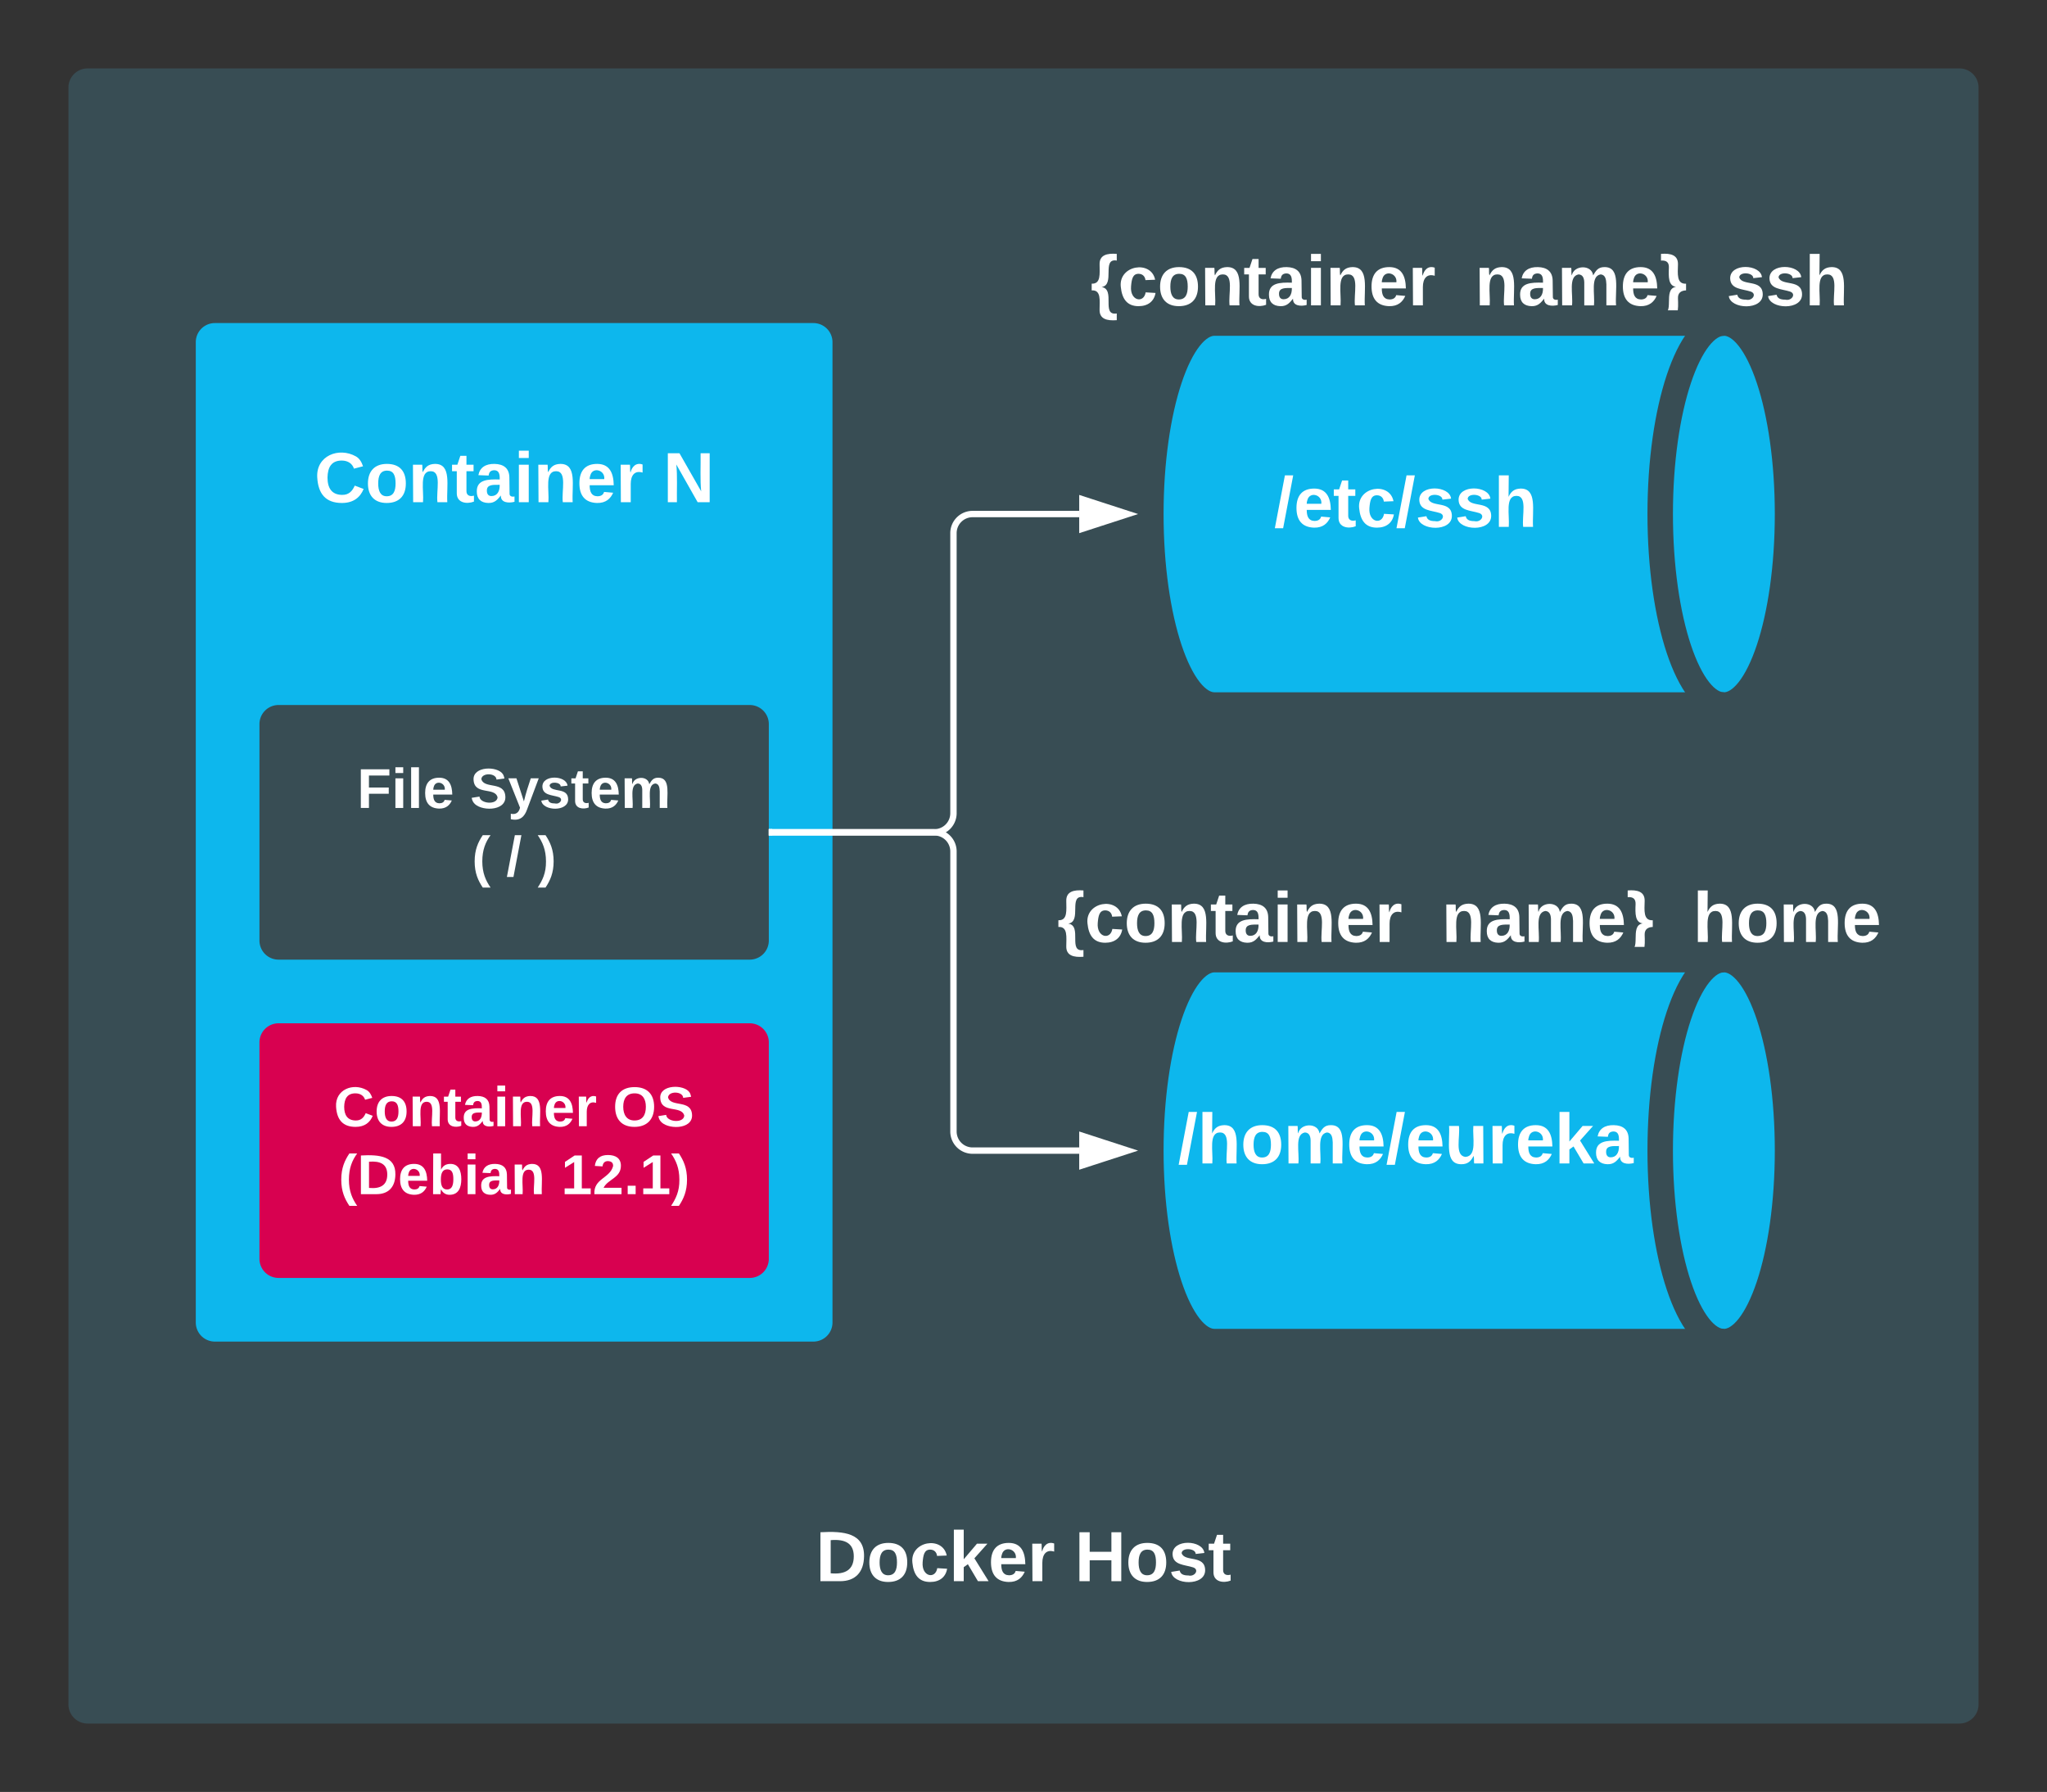 <svg xmlns="http://www.w3.org/2000/svg" xmlns:xlink="http://www.w3.org/1999/xlink" xmlns:lucid="lucid" width="643" height="563"><rect width="100%" height="100%" fill="#333333" stroke="none"/><g transform="translate(21.5 21.5)" lucid:page-tab-id="kqEu1e97Om27"><path d="M0 6a6 6 0 0 1 6-6h588a6 6 0 0 1 6 6v508a6 6 0 0 1-6 6H6a6 6 0 0 1-6-6z" stroke="#000" stroke-opacity="0" stroke-width="3" fill="#384d54"/><path d="M320 46a6 6 0 0 1 6-6h228a6 6 0 0 1 6 6v48a6 6 0 0 1-6 6H326a6 6 0 0 1-6-6z" stroke="#000" stroke-opacity="0" stroke-width="3" fill="#fff" fill-opacity="0"/><use xlink:href="#a" transform="matrix(1,0,0,1,325,45) translate(-3.951 29.444)"/><path d="M320 246a6 6 0 0 1 6-6h228a6 6 0 0 1 6 6v48a6 6 0 0 1-6 6H326a6 6 0 0 1-6-6z" stroke="#000" stroke-opacity="0" stroke-width="3" fill="#fff" fill-opacity="0"/><use xlink:href="#b" transform="matrix(1,0,0,1,325,245) translate(-14.414 29.444)"/><path d="M40 86a6 6 0 0 1 6-6h188a6 6 0 0 1 6 6v308a6 6 0 0 1-6 6H46a6 6 0 0 1-6-6z" stroke="#000" stroke-opacity="0" stroke-width="3" fill="#0db7ed"/><path d="M20 106a6 6 0 0 1 6-6h228a6 6 0 0 1 6 6v51.33a6 6 0 0 1-6 6H26a6 6 0 0 1-6-6z" stroke="#000" stroke-opacity="0" stroke-width="3" fill="#fff" fill-opacity="0"/><use xlink:href="#c" transform="matrix(1,0,0,1,25,105) translate(52.222 31.278)"/><use xlink:href="#d" transform="matrix(1,0,0,1,25,105) translate(161.79 31.278)"/><path d="M60 306a6 6 0 0 1 6-6h148a6 6 0 0 1 6 6v68a6 6 0 0 1-6 6H66a6 6 0 0 1-6-6z" stroke="#000" stroke-opacity="0" stroke-width="3" fill="#d80150"/><use xlink:href="#e" transform="matrix(1,0,0,1,65,305) translate(18.333 27.347)"/><use xlink:href="#f" transform="matrix(1,0,0,1,65,305) translate(105.988 27.347)"/><use xlink:href="#g" transform="matrix(1,0,0,1,65,305) translate(19.815 48.681)"/><use xlink:href="#h" transform="matrix(1,0,0,1,65,305) translate(89.741 48.681)"/><path d="M60 206a6 6 0 0 1 6-6h148a6 6 0 0 1 6 6v68a6 6 0 0 1-6 6H66a6 6 0 0 1-6-6z" stroke="#000" stroke-opacity="0" stroke-width="3" fill="#384d54"/><use xlink:href="#i" transform="matrix(1,0,0,1,65,205) translate(25.667 27.347)"/><use xlink:href="#j" transform="matrix(1,0,0,1,65,205) translate(61.173 27.347)"/><use xlink:href="#k" transform="matrix(1,0,0,1,65,205) translate(61.716 48.681)"/><use xlink:href="#l" transform="matrix(1,0,0,1,65,205) translate(72.531 48.681)"/><use xlink:href="#m" transform="matrix(1,0,0,1,65,205) translate(82.407 48.681)"/><path d="M180 446a6 6 0 0 1 6-6h228a6 6 0 0 1 6 6v48a6 6 0 0 1-6 6H186a6 6 0 0 1-6-6z" stroke="#000" stroke-opacity="0" stroke-width="3" fill="#fff" fill-opacity="0"/><use xlink:href="#n" transform="matrix(1,0,0,1,185,445) translate(49.722 30.278)"/><use xlink:href="#o" transform="matrix(1,0,0,1,185,445) translate(131.08 30.278)"/><path d="M520 80c11.05 0 20 26.86 20 60s-8.95 60-20 60H360c-11.05 0-20-26.86-20-60s8.95-60 20-60z" stroke="#384d54" stroke-width="8" fill="#0db7ed"/><path d="M520 200c-11.05 0-20-26.86-20-60s8.95-60 20-60" stroke="#384d54" stroke-width="8" fill="none"/><use xlink:href="#p" transform="matrix(1,0,0,1,345,85) translate(33.704 59.028)"/><path d="M520 280c11.05 0 20 26.86 20 60s-8.95 60-20 60H360c-11.05 0-20-26.86-20-60s8.95-60 20-60z" stroke="#384d54" stroke-width="8" fill="#0db7ed"/><path d="M520 400c-11.05 0-20-26.86-20-60s8.95-60 20-60" stroke="#384d54" stroke-width="8" fill="none"/><g><use xlink:href="#q" transform="matrix(1,0,0,1,345,285) translate(3.488 59.028)"/></g><path d="M221 240h51a6 6 0 0 0 6-6v-88a6 6 0 0 1 6-6h33.5" stroke="#fff" stroke-width="2" fill="none"/><path d="M221.03 241H220v-2h1.03z" stroke="#fff" stroke-width=".05" fill="#fff"/><path d="M332.76 140l-14.26 4.63v-9.26z" stroke="#fff" stroke-width="2" fill="#fff"/><path d="M221 240h51a6 6 0 0 1 6 6v88a6 6 0 0 0 6 6h33.5" stroke="#fff" stroke-width="2" fill="none"/><path d="M221.03 241H220v-2h1.03z" stroke="#fff" stroke-width=".05" fill="#fff"/><path d="M332.76 340l-14.26 4.63v-9.26z" stroke="#fff" stroke-width="2" fill="#fff"/><defs><path fill="#fff" d="M133 41v34c-50 4-88-6-87-53 0-46 9-101-40-98v-34c48 2 40-52 40-98-1-47 37-57 87-53v34c-79-14-6 124-77 134 73 11-4 147 77 134" id="r"/><path fill="#fff" d="M190-63c-7 42-38 67-86 67-59 0-84-38-90-98-12-110 154-137 174-36l-49 2c-2-19-15-32-35-32-30 0-35 28-38 64-6 74 65 87 74 30" id="s"/><path fill="#fff" d="M110-194c64 0 96 36 96 99 0 64-35 99-97 99-61 0-95-36-95-99 0-62 34-99 96-99zm-1 164c35 0 45-28 45-65 0-40-10-65-43-65-34 0-45 26-45 65 0 36 10 65 43 65" id="t"/><path fill="#fff" d="M135-194c87-1 58 113 63 194h-50c-7-57 23-157-34-157-59 0-34 97-39 157H25l-1-190h47c2 12-1 28 3 38 12-26 28-41 61-42" id="u"/><path fill="#fff" d="M115-3C79 11 28 4 28-45v-112H4v-33h27l15-45h31v45h36v33H77v99c-1 23 16 31 38 25v30" id="v"/><path fill="#fff" d="M133-34C117-15 103 5 69 4 32 3 11-16 11-54c-1-60 55-63 116-61 1-26-3-47-28-47-18 1-26 9-28 27l-52-2c7-38 36-58 82-57s74 22 75 68l1 82c-1 14 12 18 25 15v27c-30 8-71 5-69-32zm-48 3c29 0 43-24 42-57-32 0-66-3-65 30 0 17 8 27 23 27" id="w"/><path fill="#fff" d="M25-224v-37h50v37H25zM25 0v-190h50V0H25" id="x"/><path fill="#fff" d="M185-48c-13 30-37 53-82 52C43 2 14-33 14-96s30-98 90-98c62 0 83 45 84 108H66c0 31 8 55 39 56 18 0 30-7 34-22zm-45-69c5-46-57-63-70-21-2 6-4 13-4 21h74" id="y"/><path fill="#fff" d="M135-150c-39-12-60 13-60 57V0H25l-1-190h47c2 13-1 29 3 40 6-28 27-53 61-41v41" id="z"/><path fill="#fff" d="M-4 44V30h207v14H-4" id="A"/><path fill="#fff" d="M220-157c-53 9-28 100-34 157h-49v-107c1-27-5-49-29-50C55-147 81-57 75 0H25l-1-190h47c2 12-1 28 3 38 10-53 101-56 108 0 13-22 24-43 59-42 82 1 51 116 57 194h-49v-107c-1-25-5-48-29-50" id="B"/><path fill="#fff" d="M94-36c2 56 4 113-52 111H8V41C85 54 13-83 84-94c-39-5-38-51-36-97 1-27-12-38-40-36v-34c49-4 87 6 86 53s-8 101 41 98v34c-26 1-42 13-41 40" id="C"/><path fill="#fff" d="M137-138c1-29-70-34-71-4 15 46 118 7 119 86 1 83-164 76-172 9l43-7c4 19 20 25 44 25 33 8 57-30 24-41C81-84 22-81 20-136c-2-80 154-74 161-7" id="D"/><path fill="#fff" d="M114-157C55-157 80-60 75 0H25v-261h50l-1 109c12-26 28-41 61-42 86-1 58 113 63 194h-50c-7-57 23-157-34-157" id="E"/><g id="a"><use transform="matrix(0.062,0,0,0.062,0,0)" xlink:href="#r"/><use transform="matrix(0.062,0,0,0.062,8.642,0)" xlink:href="#s"/><use transform="matrix(0.062,0,0,0.062,20.988,0)" xlink:href="#t"/><use transform="matrix(0.062,0,0,0.062,34.506,0)" xlink:href="#u"/><use transform="matrix(0.062,0,0,0.062,48.025,0)" xlink:href="#v"/><use transform="matrix(0.062,0,0,0.062,55.37,0)" xlink:href="#w"/><use transform="matrix(0.062,0,0,0.062,67.716,0)" xlink:href="#x"/><use transform="matrix(0.062,0,0,0.062,73.889,0)" xlink:href="#u"/><use transform="matrix(0.062,0,0,0.062,87.407,0)" xlink:href="#y"/><use transform="matrix(0.062,0,0,0.062,99.753,0)" xlink:href="#z"/><use transform="matrix(0.062,0,0,0.062,108.395,0)" xlink:href="#A"/><use transform="matrix(0.062,0,0,0.062,120.741,0)" xlink:href="#u"/><use transform="matrix(0.062,0,0,0.062,134.259,0)" xlink:href="#w"/><use transform="matrix(0.062,0,0,0.062,146.605,0)" xlink:href="#B"/><use transform="matrix(0.062,0,0,0.062,166.358,0)" xlink:href="#y"/><use transform="matrix(0.062,0,0,0.062,178.704,0)" xlink:href="#C"/><use transform="matrix(0.062,0,0,0.062,187.346,0)" xlink:href="#A"/><use transform="matrix(0.062,0,0,0.062,199.691,0)" xlink:href="#D"/><use transform="matrix(0.062,0,0,0.062,212.037,0)" xlink:href="#D"/><use transform="matrix(0.062,0,0,0.062,224.383,0)" xlink:href="#E"/></g><g id="b"><use transform="matrix(0.062,0,0,0.062,0,0)" xlink:href="#r"/><use transform="matrix(0.062,0,0,0.062,8.642,0)" xlink:href="#s"/><use transform="matrix(0.062,0,0,0.062,20.988,0)" xlink:href="#t"/><use transform="matrix(0.062,0,0,0.062,34.506,0)" xlink:href="#u"/><use transform="matrix(0.062,0,0,0.062,48.025,0)" xlink:href="#v"/><use transform="matrix(0.062,0,0,0.062,55.37,0)" xlink:href="#w"/><use transform="matrix(0.062,0,0,0.062,67.716,0)" xlink:href="#x"/><use transform="matrix(0.062,0,0,0.062,73.889,0)" xlink:href="#u"/><use transform="matrix(0.062,0,0,0.062,87.407,0)" xlink:href="#y"/><use transform="matrix(0.062,0,0,0.062,99.753,0)" xlink:href="#z"/><use transform="matrix(0.062,0,0,0.062,108.395,0)" xlink:href="#A"/><use transform="matrix(0.062,0,0,0.062,120.741,0)" xlink:href="#u"/><use transform="matrix(0.062,0,0,0.062,134.259,0)" xlink:href="#w"/><use transform="matrix(0.062,0,0,0.062,146.605,0)" xlink:href="#B"/><use transform="matrix(0.062,0,0,0.062,166.358,0)" xlink:href="#y"/><use transform="matrix(0.062,0,0,0.062,178.704,0)" xlink:href="#C"/><use transform="matrix(0.062,0,0,0.062,187.346,0)" xlink:href="#A"/><use transform="matrix(0.062,0,0,0.062,199.691,0)" xlink:href="#E"/><use transform="matrix(0.062,0,0,0.062,213.21,0)" xlink:href="#t"/><use transform="matrix(0.062,0,0,0.062,226.728,0)" xlink:href="#B"/><use transform="matrix(0.062,0,0,0.062,246.481,0)" xlink:href="#y"/></g><path fill="#fff" d="M67-125c0 53 21 87 73 88 37 1 54-22 65-47l45 17C233-25 199 4 140 4 58 4 20-42 15-125 8-235 124-281 211-232c18 10 29 29 36 50l-46 12c-8-25-30-41-62-41-52 0-71 34-72 86" id="F"/><g id="c"><use transform="matrix(0.062,0,0,0.062,0,0)" xlink:href="#F"/><use transform="matrix(0.062,0,0,0.062,15.988,0)" xlink:href="#t"/><use transform="matrix(0.062,0,0,0.062,29.506,0)" xlink:href="#u"/><use transform="matrix(0.062,0,0,0.062,43.025,0)" xlink:href="#v"/><use transform="matrix(0.062,0,0,0.062,50.37,0)" xlink:href="#w"/><use transform="matrix(0.062,0,0,0.062,62.716,0)" xlink:href="#x"/><use transform="matrix(0.062,0,0,0.062,68.889,0)" xlink:href="#u"/><use transform="matrix(0.062,0,0,0.062,82.407,0)" xlink:href="#y"/><use transform="matrix(0.062,0,0,0.062,94.753,0)" xlink:href="#z"/></g><path fill="#fff" d="M175 0L67-191c6 58 2 128 3 191H24v-248h59L193-55c-6-58-2-129-3-193h46V0h-61" id="G"/><use transform="matrix(0.062,0,0,0.062,0,0)" xlink:href="#G" id="d"/><g id="e"><use transform="matrix(0.049,0,0,0.049,0,0)" xlink:href="#F"/><use transform="matrix(0.049,0,0,0.049,12.79,0)" xlink:href="#t"/><use transform="matrix(0.049,0,0,0.049,23.605,0)" xlink:href="#u"/><use transform="matrix(0.049,0,0,0.049,34.42,0)" xlink:href="#v"/><use transform="matrix(0.049,0,0,0.049,40.296,0)" xlink:href="#w"/><use transform="matrix(0.049,0,0,0.049,50.173,0)" xlink:href="#x"/><use transform="matrix(0.049,0,0,0.049,55.111,0)" xlink:href="#u"/><use transform="matrix(0.049,0,0,0.049,65.926,0)" xlink:href="#y"/><use transform="matrix(0.049,0,0,0.049,75.802,0)" xlink:href="#z"/></g><path fill="#fff" d="M140-251c80 0 125 45 125 126S219 4 139 4C58 4 15-44 15-125s44-126 125-126zm-1 214c52 0 73-35 73-88 0-50-21-86-72-86-52 0-73 35-73 86s22 88 72 88" id="H"/><path fill="#fff" d="M169-182c-1-43-94-46-97-3 18 66 151 10 154 114 3 95-165 93-204 36-6-8-10-19-12-30l50-8c3 46 112 56 116 5-17-69-150-10-154-114-4-87 153-88 188-35 5 8 8 18 10 28" id="I"/><g id="f"><use transform="matrix(0.049,0,0,0.049,0,0)" xlink:href="#H"/><use transform="matrix(0.049,0,0,0.049,13.827,0)" xlink:href="#I"/></g><path fill="#fff" d="M67-93c0 74 22 123 53 168H70C40 30 18-18 18-93s22-123 52-168h50c-32 44-53 94-53 168" id="J"/><path fill="#fff" d="M24-248c120-7 223 5 221 122C244-46 201 0 124 0H24v-248zM76-40c74 7 117-18 117-86 0-67-45-88-117-82v168" id="K"/><path fill="#fff" d="M135-194c52 0 70 43 70 98 0 56-19 99-73 100-30 1-46-15-58-35L72 0H24l1-261h50v104c11-23 29-37 60-37zM114-30c31 0 40-27 40-66 0-37-7-63-39-63s-41 28-41 65c0 36 8 64 40 64" id="L"/><g id="g"><use transform="matrix(0.049,0,0,0.049,0,0)" xlink:href="#J"/><use transform="matrix(0.049,0,0,0.049,5.877,0)" xlink:href="#K"/><use transform="matrix(0.049,0,0,0.049,18.667,0)" xlink:href="#y"/><use transform="matrix(0.049,0,0,0.049,28.543,0)" xlink:href="#L"/><use transform="matrix(0.049,0,0,0.049,39.358,0)" xlink:href="#x"/><use transform="matrix(0.049,0,0,0.049,44.296,0)" xlink:href="#w"/><use transform="matrix(0.049,0,0,0.049,54.173,0)" xlink:href="#u"/></g><path fill="#fff" d="M23 0v-37h61v-169l-59 37v-38l62-41h46v211h57V0H23" id="M"/><path fill="#fff" d="M182-182c0 78-84 86-111 141h115V0H12c-6-101 99-100 120-180 1-22-12-31-33-32-23 0-32 14-35 34l-49-3c5-45 32-70 84-70 51 0 83 22 83 69" id="N"/><path fill="#fff" d="M24 0v-54h51V0H24" id="O"/><path fill="#fff" d="M102-93c0 74-22 123-52 168H0C30 29 54-18 53-93c0-74-22-123-53-168h50c30 45 52 94 52 168" id="P"/><g id="h"><use transform="matrix(0.049,0,0,0.049,0,0)" xlink:href="#M"/><use transform="matrix(0.049,0,0,0.049,9.877,0)" xlink:href="#N"/><use transform="matrix(0.049,0,0,0.049,19.753,0)" xlink:href="#O"/><use transform="matrix(0.049,0,0,0.049,24.691,0)" xlink:href="#M"/><use transform="matrix(0.049,0,0,0.049,34.568,0)" xlink:href="#P"/></g><path fill="#fff" d="M76-208v77h127v40H76V0H24v-248h183v40H76" id="Q"/><path fill="#fff" d="M25 0v-261h50V0H25" id="R"/><g id="i"><use transform="matrix(0.049,0,0,0.049,0,0)" xlink:href="#Q"/><use transform="matrix(0.049,0,0,0.049,10.815,0)" xlink:href="#x"/><use transform="matrix(0.049,0,0,0.049,15.753,0)" xlink:href="#R"/><use transform="matrix(0.049,0,0,0.049,20.691,0)" xlink:href="#y"/></g><path fill="#fff" d="M123 10C108 53 80 86 19 72V37c35 8 53-11 59-39L3-190h52l48 148c12-52 28-100 44-148h51" id="S"/><g id="j"><use transform="matrix(0.049,0,0,0.049,0,0)" xlink:href="#I"/><use transform="matrix(0.049,0,0,0.049,11.852,0)" xlink:href="#S"/><use transform="matrix(0.049,0,0,0.049,21.728,0)" xlink:href="#D"/><use transform="matrix(0.049,0,0,0.049,31.605,0)" xlink:href="#v"/><use transform="matrix(0.049,0,0,0.049,37.481,0)" xlink:href="#y"/><use transform="matrix(0.049,0,0,0.049,47.358,0)" xlink:href="#B"/></g><use transform="matrix(0.049,0,0,0.049,0,0)" xlink:href="#J" id="k"/><path fill="#fff" d="M4 7l51-268h42L46 7H4" id="T"/><use transform="matrix(0.049,0,0,0.049,0,0)" xlink:href="#T" id="l"/><use transform="matrix(0.049,0,0,0.049,0,0)" xlink:href="#P" id="m"/><path fill="#fff" d="M147 0L96-86 75-71V0H25v-261h50v150l67-79h53l-66 74L201 0h-54" id="U"/><g id="n"><use transform="matrix(0.062,0,0,0.062,0,0)" xlink:href="#K"/><use transform="matrix(0.062,0,0,0.062,15.988,0)" xlink:href="#t"/><use transform="matrix(0.062,0,0,0.062,29.506,0)" xlink:href="#s"/><use transform="matrix(0.062,0,0,0.062,41.852,0)" xlink:href="#U"/><use transform="matrix(0.062,0,0,0.062,54.198,0)" xlink:href="#y"/><use transform="matrix(0.062,0,0,0.062,66.543,0)" xlink:href="#z"/></g><path fill="#fff" d="M186 0v-106H76V0H24v-248h52v99h110v-99h50V0h-50" id="V"/><g id="o"><use transform="matrix(0.062,0,0,0.062,0,0)" xlink:href="#V"/><use transform="matrix(0.062,0,0,0.062,15.988,0)" xlink:href="#t"/><use transform="matrix(0.062,0,0,0.062,29.506,0)" xlink:href="#D"/><use transform="matrix(0.062,0,0,0.062,41.852,0)" xlink:href="#v"/></g><g id="p"><use transform="matrix(0.062,0,0,0.062,0,0)" xlink:href="#T"/><use transform="matrix(0.062,0,0,0.062,6.173,0)" xlink:href="#y"/><use transform="matrix(0.062,0,0,0.062,18.519,0)" xlink:href="#v"/><use transform="matrix(0.062,0,0,0.062,25.864,0)" xlink:href="#s"/><use transform="matrix(0.062,0,0,0.062,38.21,0)" xlink:href="#T"/><use transform="matrix(0.062,0,0,0.062,44.383,0)" xlink:href="#D"/><use transform="matrix(0.062,0,0,0.062,56.728,0)" xlink:href="#D"/><use transform="matrix(0.062,0,0,0.062,69.074,0)" xlink:href="#E"/></g><path fill="#fff" d="M85 4C-2 5 27-109 22-190h50c7 57-23 150 33 157 60-5 35-97 40-157h50l1 190h-47c-2-12 1-28-3-38-12 25-28 42-61 42" id="W"/><g id="q"><use transform="matrix(0.062,0,0,0.062,0,0)" xlink:href="#T"/><use transform="matrix(0.062,0,0,0.062,6.173,0)" xlink:href="#E"/><use transform="matrix(0.062,0,0,0.062,19.691,0)" xlink:href="#t"/><use transform="matrix(0.062,0,0,0.062,33.21,0)" xlink:href="#B"/><use transform="matrix(0.062,0,0,0.062,52.963,0)" xlink:href="#y"/><use transform="matrix(0.062,0,0,0.062,65.309,0)" xlink:href="#T"/><use transform="matrix(0.062,0,0,0.062,71.481,0)" xlink:href="#y"/><use transform="matrix(0.062,0,0,0.062,83.827,0)" xlink:href="#W"/><use transform="matrix(0.062,0,0,0.062,97.346,0)" xlink:href="#z"/><use transform="matrix(0.062,0,0,0.062,105.988,0)" xlink:href="#y"/><use transform="matrix(0.062,0,0,0.062,118.333,0)" xlink:href="#U"/><use transform="matrix(0.062,0,0,0.062,130.679,0)" xlink:href="#w"/></g></defs></g></svg>